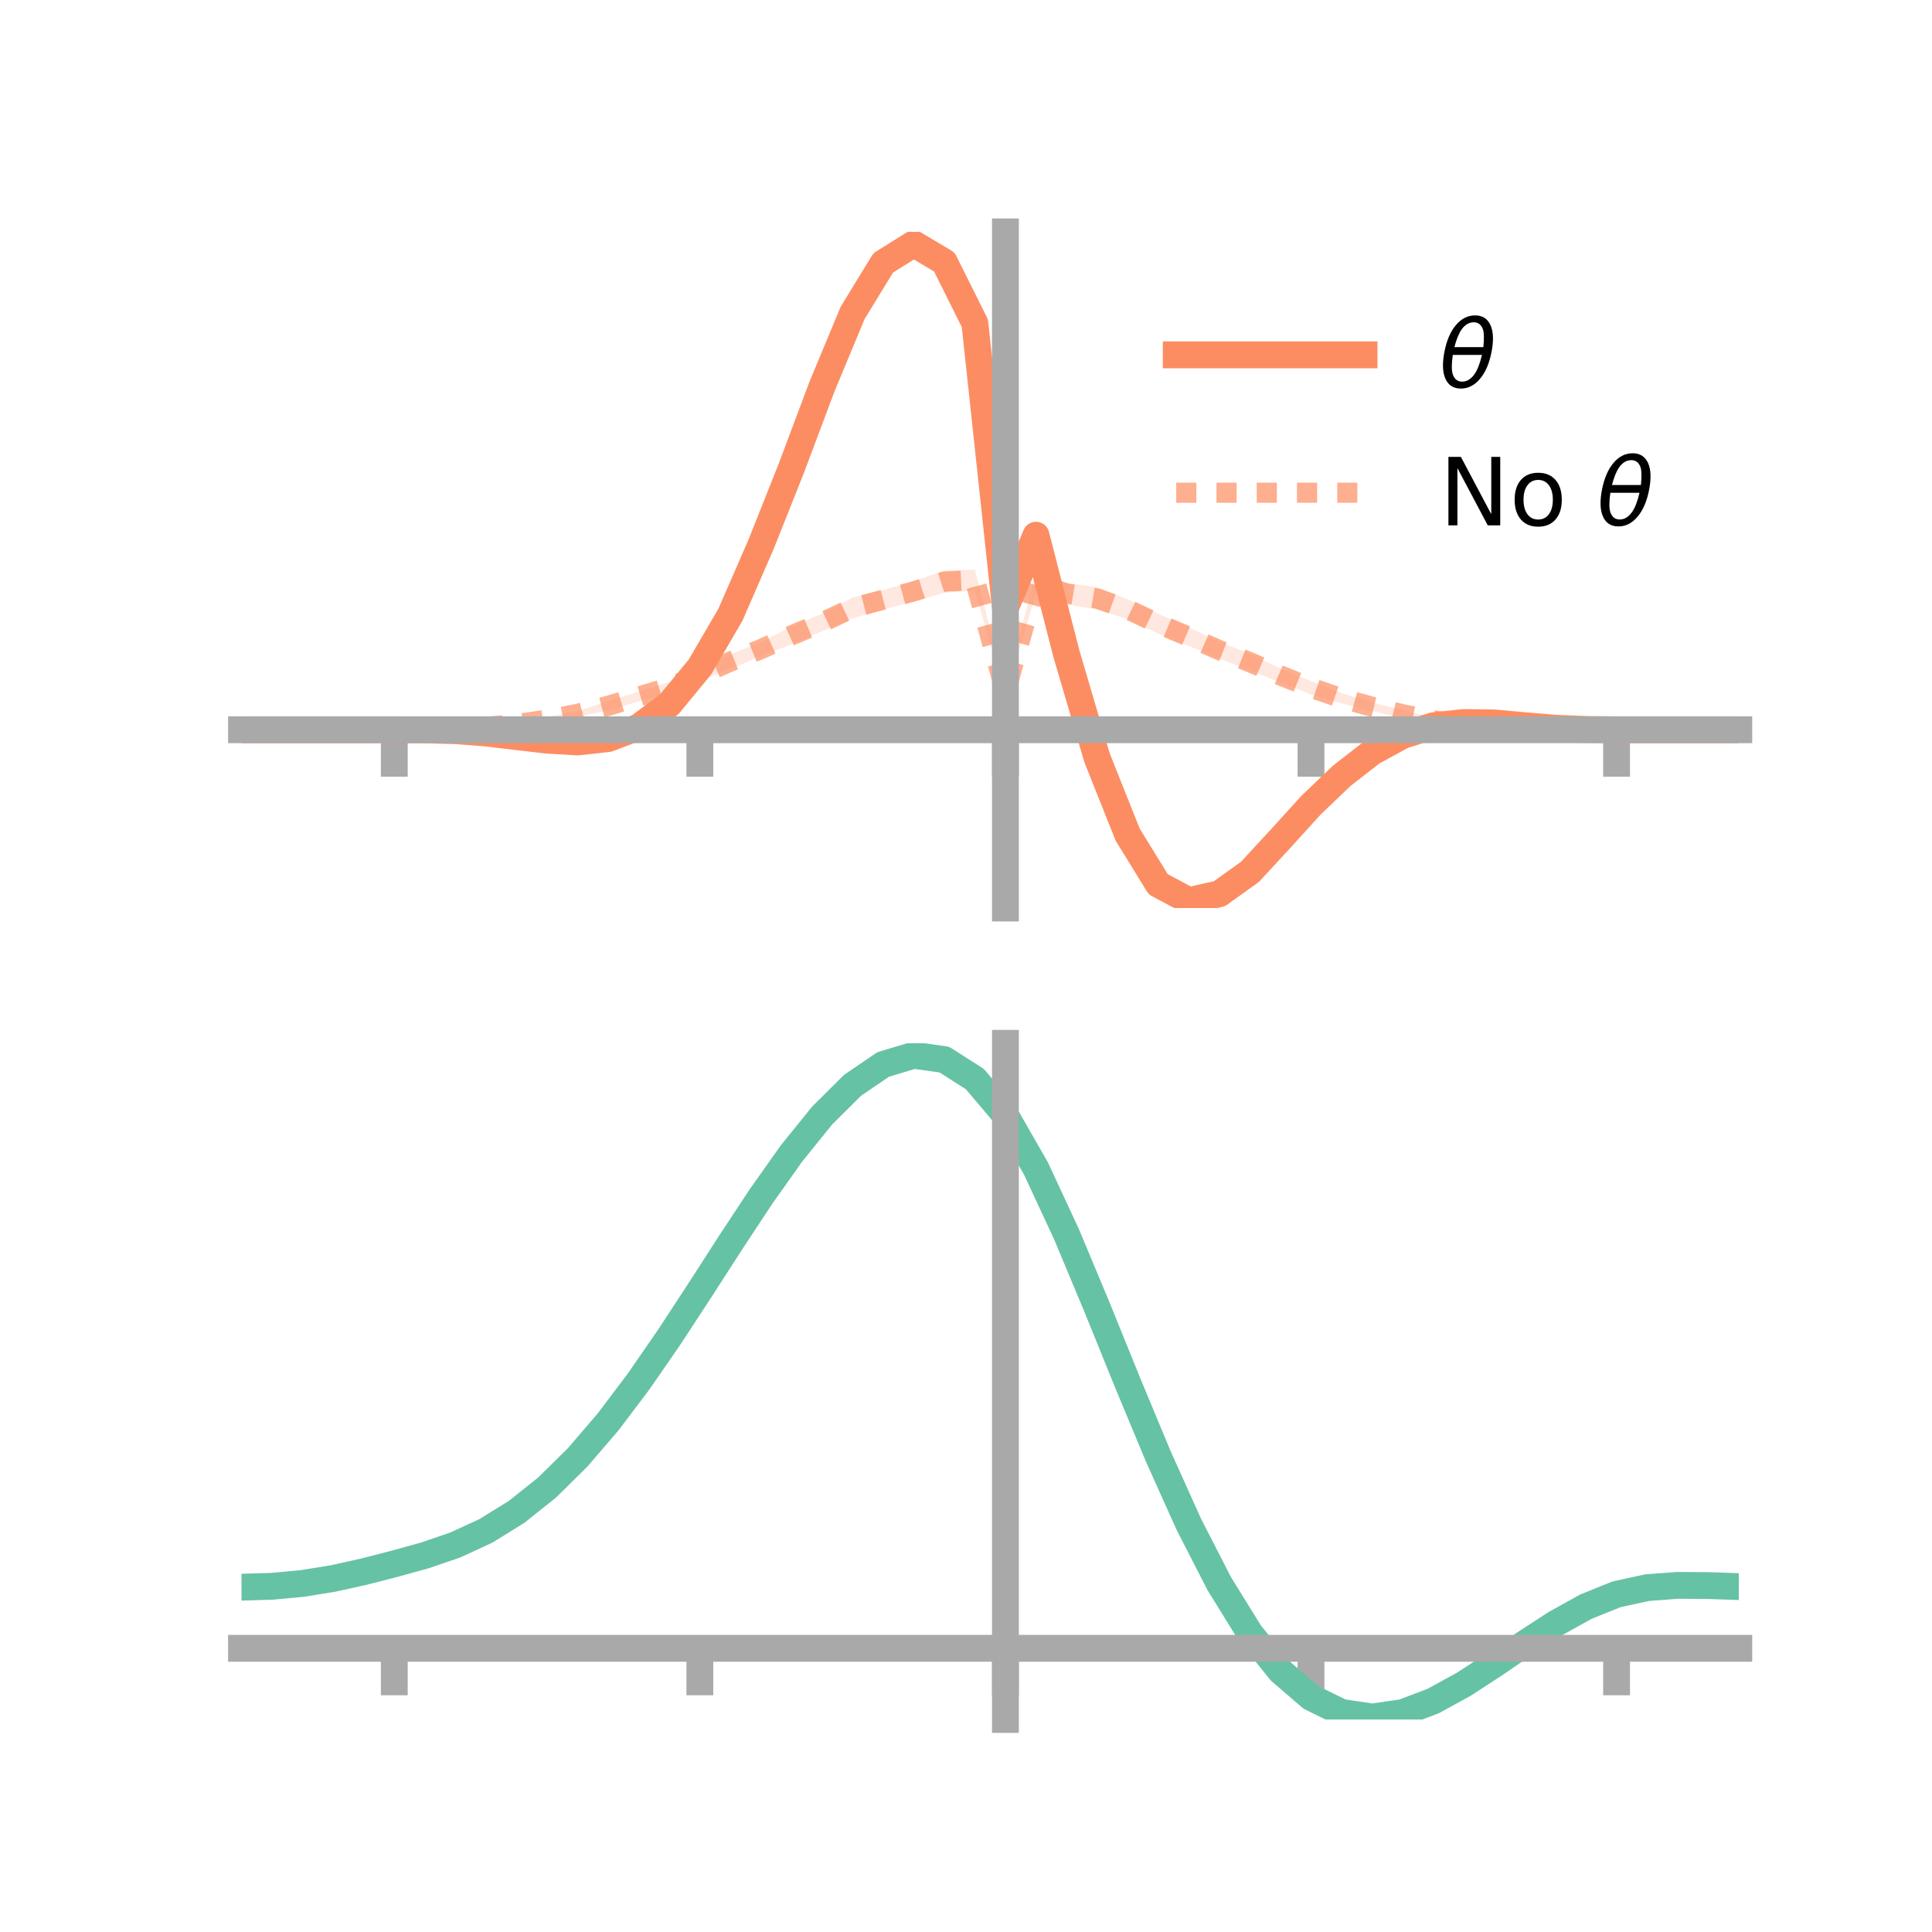 <?xml version="1.0" encoding="utf-8" standalone="no"?>
<!DOCTYPE svg PUBLIC "-//W3C//DTD SVG 1.1//EN"
  "http://www.w3.org/Graphics/SVG/1.1/DTD/svg11.dtd">
<!-- Created with matplotlib (https://matplotlib.org/) -->
<svg height="144pt" version="1.1" viewBox="0 0 144 144" width="144pt" xmlns="http://www.w3.org/2000/svg" xmlns:xlink="http://www.w3.org/1999/xlink">
 <defs>
  <style type="text/css">*{stroke-linecap:butt;stroke-linejoin:round;}</style>
 </defs>
 <g id="figure_1">
  <g id="patch_1">
   <path d="M 0 144 
L 144 144 
L 144 0 
L 0 0 
z
" style="fill:none;"/>
  </g>
  <g id="axes_1">
   <g id="patch_2">
    <path d="M 18 67.68 
L 129.6 67.68 
L 129.6 17.28 
L 18 17.28 
z
" style="fill:none;"/>
   </g>
   <g id="PolyCollection_1">
    <path clip-path="url(#p8ffb6553c3)" d="M 18 54.391 
L 18 54.391 
L 20.278 54.391 
L 22.555 54.391 
L 24.833 54.391 
L 27.11 54.391 
L 29.388 54.391 
L 31.665 54.385 
L 33.943 54.416 
L 36.22 54.555 
L 38.498 54.822 
L 40.776 55.037 
L 43.053 55.164 
L 45.331 54.828 
L 47.608 53.932 
L 49.886 52.192 
L 52.163 49.39 
L 54.441 45.381 
L 56.718 40.034 
L 58.996 34.179 
L 61.273 28.041 
L 63.551 22.553 
L 65.829 18.699 
L 68.106 17.28 
L 70.384 18.61 
L 72.661 23.336 
L 74.939 44.966 
L 77.216 39.019 
L 79.494 47.973 
L 81.771 55.836 
L 84.049 61.525 
L 86.327 65.325 
L 88.604 66.574 
L 90.882 66.134 
L 93.159 64.496 
L 95.437 62.133 
L 97.714 59.707 
L 99.992 57.555 
L 102.269 55.836 
L 104.547 54.608 
L 106.824 53.92 
L 109.102 53.698 
L 111.38 53.773 
L 113.657 54.004 
L 115.935 54.222 
L 118.212 54.35 
L 120.49 54.391 
L 122.767 54.391 
L 125.045 54.391 
L 127.322 54.391 
L 129.6 54.391 
L 129.6 54.391 
L 129.6 54.391 
L 127.322 54.391 
L 125.045 54.391 
L 122.767 54.391 
L 120.49 54.392 
L 118.212 54.395 
L 115.935 54.339 
L 113.657 54.178 
L 111.38 53.992 
L 109.102 54.003 
L 106.824 54.269 
L 104.547 55.032 
L 102.269 56.284 
L 99.992 58.117 
L 97.714 60.325 
L 95.437 62.914 
L 93.159 65.48 
L 90.882 67.099 
L 88.604 67.68 
L 86.327 66.494 
L 84.049 62.887 
L 81.771 57.148 
L 79.494 49.551 
L 77.216 40.762 
L 74.939 45.623 
L 72.661 24.848 
L 70.384 20.442 
L 68.106 19.06 
L 65.829 20.489 
L 63.551 24.088 
L 61.273 29.552 
L 58.996 35.542 
L 56.718 41.146 
L 54.441 46.253 
L 52.163 50.056 
L 49.886 52.784 
L 47.608 54.438 
L 45.331 55.274 
L 43.053 55.44 
L 40.776 55.298 
L 38.498 54.987 
L 36.22 54.705 
L 33.943 54.505 
L 31.665 54.418 
L 29.388 54.391 
L 27.11 54.391 
L 24.833 54.391 
L 22.555 54.391 
L 20.278 54.391 
L 18 54.391 
z
" style="fill:#fc8d62;fill-opacity:0.2;"/>
   </g>
   <g id="PolyCollection_2">
    <path clip-path="url(#p8ffb6553c3)" d="M 18 54.391 
L 18 54.391 
L 20.278 54.391 
L 22.555 54.391 
L 24.833 54.391 
L 27.11 54.391 
L 29.388 54.391 
L 31.665 54.36 
L 33.943 54.263 
L 36.22 54.088 
L 38.498 53.851 
L 40.776 53.449 
L 43.053 52.995 
L 45.331 52.265 
L 47.608 51.551 
L 49.886 50.839 
L 52.163 49.884 
L 54.441 48.758 
L 56.718 47.868 
L 58.996 46.693 
L 61.273 45.737 
L 63.551 44.536 
L 65.829 43.975 
L 68.106 43.321 
L 70.384 42.52 
L 72.661 42.458 
L 74.939 51.314 
L 77.216 42.731 
L 79.494 43.438 
L 81.771 43.776 
L 84.049 44.669 
L 86.327 45.75 
L 88.604 46.763 
L 90.882 47.839 
L 93.159 48.736 
L 95.437 49.829 
L 97.714 50.765 
L 99.992 51.659 
L 102.269 52.368 
L 104.547 52.92 
L 106.824 53.477 
L 109.102 53.846 
L 111.38 54.108 
L 113.657 54.255 
L 115.935 54.337 
L 118.212 54.379 
L 120.49 54.391 
L 122.767 54.391 
L 125.045 54.391 
L 127.322 54.391 
L 129.6 54.391 
L 129.6 54.391 
L 129.6 54.391 
L 127.322 54.391 
L 125.045 54.391 
L 122.767 54.391 
L 120.49 54.392 
L 118.212 54.415 
L 115.935 54.441 
L 113.657 54.41 
L 111.38 54.377 
L 109.102 54.194 
L 106.824 53.895 
L 104.547 53.555 
L 102.269 52.986 
L 99.992 52.43 
L 97.714 51.757 
L 95.437 50.864 
L 93.159 49.977 
L 90.882 49.081 
L 88.604 48.142 
L 86.327 47.233 
L 84.049 46.156 
L 81.771 45.441 
L 79.494 45.035 
L 77.216 44.252 
L 74.939 51.87 
L 72.661 44.016 
L 70.384 44.182 
L 68.106 44.833 
L 65.829 45.427 
L 63.551 46.089 
L 61.273 47.047 
L 58.996 48.019 
L 56.718 48.897 
L 54.441 49.857 
L 52.163 50.751 
L 49.886 51.614 
L 47.608 52.281 
L 45.331 52.949 
L 43.053 53.418 
L 40.776 53.831 
L 38.498 54.083 
L 36.22 54.262 
L 33.943 54.375 
L 31.665 54.397 
L 29.388 54.391 
L 27.11 54.391 
L 24.833 54.391 
L 22.555 54.391 
L 20.278 54.391 
L 18 54.391 
z
" style="fill:#fc8d62;fill-opacity:0.2;"/>
   </g>
   <g id="matplotlib.axis_1">
    <g id="xtick_1">
     <g id="line2d_1">
      <defs>
       <path d="M 0 0 
L 0 3.5 
" id="m15977794f4" style="stroke:#a9a9a9;stroke-width:2;"/>
      </defs>
      <g>
       <use style="fill:#a9a9a9;stroke:#a9a9a9;stroke-width:2;" x="29.388" xlink:href="#m15977794f4" y="54.391"/>
      </g>
     </g>
    </g>
    <g id="xtick_2">
     <g id="line2d_2">
      <g>
       <use style="fill:#a9a9a9;stroke:#a9a9a9;stroke-width:2;" x="52.163" xlink:href="#m15977794f4" y="54.391"/>
      </g>
     </g>
    </g>
    <g id="xtick_3">
     <g id="line2d_3">
      <g>
       <use style="fill:#a9a9a9;stroke:#a9a9a9;stroke-width:2;" x="74.939" xlink:href="#m15977794f4" y="54.391"/>
      </g>
     </g>
    </g>
    <g id="xtick_4">
     <g id="line2d_4">
      <g>
       <use style="fill:#a9a9a9;stroke:#a9a9a9;stroke-width:2;" x="97.714" xlink:href="#m15977794f4" y="54.391"/>
      </g>
     </g>
    </g>
    <g id="xtick_5">
     <g id="line2d_5">
      <g>
       <use style="fill:#a9a9a9;stroke:#a9a9a9;stroke-width:2;" x="120.49" xlink:href="#m15977794f4" y="54.391"/>
      </g>
     </g>
    </g>
   </g>
   <g id="matplotlib.axis_2"/>
   <g id="line2d_6">
    <path clip-path="url(#p8ffb6553c3)" d="M 18 54.391 
L 20.278 54.391 
L 22.555 54.391 
L 24.833 54.391 
L 27.11 54.391 
L 29.388 54.391 
L 31.665 54.402 
L 33.943 54.461 
L 36.22 54.63 
L 38.498 54.904 
L 40.776 55.168 
L 43.053 55.302 
L 45.331 55.051 
L 47.608 54.185 
L 49.886 52.488 
L 52.163 49.723 
L 54.441 45.817 
L 56.718 40.59 
L 58.996 34.861 
L 61.273 28.796 
L 63.551 23.32 
L 65.829 19.594 
L 68.106 18.17 
L 70.384 19.526 
L 72.661 24.092 
L 74.939 45.295 
L 77.216 39.891 
L 79.494 48.762 
L 81.771 56.492 
L 84.049 62.206 
L 86.327 65.909 
L 88.604 67.127 
L 90.882 66.617 
L 93.159 64.988 
L 95.437 62.523 
L 97.714 60.016 
L 99.992 57.836 
L 102.269 56.06 
L 104.547 54.82 
L 106.824 54.094 
L 109.102 53.85 
L 111.38 53.883 
L 113.657 54.091 
L 115.935 54.28 
L 118.212 54.372 
L 120.49 54.391 
L 122.767 54.391 
L 125.045 54.391 
L 127.322 54.391 
L 129.6 54.391 
" style="fill:none;stroke:#fc8d62;stroke-linecap:square;stroke-width:2;"/>
   </g>
   <g id="line2d_7">
    <path clip-path="url(#p8ffb6553c3)" d="M 18 54.391 
L 20.278 54.391 
L 22.555 54.391 
L 24.833 54.391 
L 27.11 54.391 
L 29.388 54.391 
L 31.665 54.379 
L 33.943 54.319 
L 36.22 54.175 
L 38.498 53.967 
L 40.776 53.64 
L 43.053 53.206 
L 45.331 52.607 
L 47.608 51.916 
L 49.886 51.227 
L 52.163 50.317 
L 54.441 49.307 
L 56.718 48.382 
L 58.996 47.356 
L 61.273 46.392 
L 63.551 45.312 
L 65.829 44.701 
L 68.106 44.077 
L 70.384 43.351 
L 72.661 43.237 
L 74.939 51.592 
L 77.216 43.492 
L 79.494 44.236 
L 81.771 44.608 
L 84.049 45.413 
L 86.327 46.492 
L 88.604 47.453 
L 90.882 48.46 
L 93.159 49.356 
L 95.437 50.346 
L 97.714 51.261 
L 99.992 52.044 
L 102.269 52.677 
L 104.547 53.237 
L 106.824 53.686 
L 109.102 54.02 
L 111.38 54.243 
L 113.657 54.333 
L 115.935 54.389 
L 118.212 54.397 
L 120.49 54.391 
L 122.767 54.391 
L 125.045 54.391 
L 127.322 54.391 
L 129.6 54.391 
" style="fill:none;stroke:#fc8d62;stroke-dasharray:1.5,1.5;stroke-dashoffset:0;stroke-opacity:0.7;stroke-width:1.5;"/>
   </g>
   <g id="patch_3">
    <path d="M 74.939 67.68 
L 74.939 17.28 
" style="fill:none;stroke:#a9a9a9;stroke-linecap:square;stroke-linejoin:miter;stroke-width:2;"/>
   </g>
   <g id="patch_4">
    <path d="M 129.6 67.68 
L 129.6 17.28 
" style="fill:none;"/>
   </g>
   <g id="patch_5">
    <path d="M 18 54.391 
L 129.6 54.391 
" style="fill:none;stroke:#a9a9a9;stroke-linecap:square;stroke-linejoin:miter;stroke-width:2;"/>
   </g>
   <g id="patch_6">
    <path d="M 18 17.28 
L 129.6 17.28 
" style="fill:none;"/>
   </g>
   <g id="legend_1">
    <g id="line2d_8">
     <path d="M 87.67 26.449 
L 101.67 26.449 
" style="fill:none;stroke:#fc8d62;stroke-linecap:square;stroke-width:2;"/>
    </g>
    <g id="line2d_9"/>
    <g id="text_1">
     <!-- $\theta$ -->
     <g transform="translate(107.27 28.899)scale(0.07 -0.07)">
      <defs>
       <path d="M 45.516 34.672 
L 14.453 34.672 
Q 12.359 20.062 14.5 13.875 
Q 17.188 6.25 24.469 6.25 
Q 31.781 6.25 37.359 13.922 
Q 42.234 20.656 45.516 34.672 
z
M 47.016 42.969 
Q 48.344 56.844 46.625 61.719 
Q 43.953 69.438 36.766 69.438 
Q 29.297 69.438 23.828 61.812 
Q 19.531 55.672 16.156 42.969 
z
M 38.188 76.766 
Q 49.906 76.766 54.594 66.406 
Q 59.281 56.109 55.719 37.844 
Q 52.203 19.625 43.453 9.281 
Q 34.766 -1.125 23.047 -1.125 
Q 11.281 -1.125 6.641 9.281 
Q 2 19.625 5.516 37.844 
Q 9.078 56.109 17.719 66.406 
Q 26.422 76.766 38.188 76.766 
z
" id="DejaVuSans-Oblique-952"/>
      </defs>
      <use transform="translate(0 0.234)" xlink:href="#DejaVuSans-Oblique-952"/>
     </g>
    </g>
    <g id="line2d_10">
     <path d="M 87.67 36.724 
L 101.67 36.724 
" style="fill:none;stroke:#fc8d62;stroke-dasharray:1.5,1.5;stroke-dashoffset:0;stroke-opacity:0.7;stroke-width:1.5;"/>
    </g>
    <g id="line2d_11"/>
    <g id="text_2">
     <!-- No $\theta$ -->
     <g transform="translate(107.27 39.174)scale(0.07 -0.07)">
      <defs>
       <path d="M 9.812 72.906 
L 23.094 72.906 
L 55.422 11.922 
L 55.422 72.906 
L 64.984 72.906 
L 64.984 0 
L 51.703 0 
L 19.391 60.984 
L 19.391 0 
L 9.812 0 
z
" id="DejaVuSans-78"/>
       <path d="M 30.609 48.391 
Q 23.391 48.391 19.188 42.75 
Q 14.984 37.109 14.984 27.297 
Q 14.984 17.484 19.156 11.844 
Q 23.344 6.203 30.609 6.203 
Q 37.797 6.203 41.984 11.859 
Q 46.188 17.531 46.188 27.297 
Q 46.188 37.016 41.984 42.703 
Q 37.797 48.391 30.609 48.391 
z
M 30.609 56 
Q 42.328 56 49.016 48.375 
Q 55.719 40.766 55.719 27.297 
Q 55.719 13.875 49.016 6.219 
Q 42.328 -1.422 30.609 -1.422 
Q 18.844 -1.422 12.172 6.219 
Q 5.516 13.875 5.516 27.297 
Q 5.516 40.766 12.172 48.375 
Q 18.844 56 30.609 56 
z
" id="DejaVuSans-111"/>
       <path id="DejaVuSans-32"/>
      </defs>
      <use transform="translate(0 0.234)" xlink:href="#DejaVuSans-78"/>
      <use transform="translate(74.805 0.234)" xlink:href="#DejaVuSans-111"/>
      <use transform="translate(135.986 0.234)" xlink:href="#DejaVuSans-32"/>
      <use transform="translate(167.773 0.234)" xlink:href="#DejaVuSans-Oblique-952"/>
     </g>
    </g>
   </g>
  </g>
  <g id="axes_2">
   <g id="patch_7">
    <path d="M 18 128.16 
L 129.6 128.16 
L 129.6 77.76 
L 18 77.76 
z
" style="fill:none;"/>
   </g>
   <g id="PolyCollection_3">
    <path clip-path="url(#p72852adb6c)" d="M 18 118.38 
L 18 118.219 
L 20.278 118.155 
L 22.555 117.935 
L 24.833 117.554 
L 27.11 117.035 
L 29.388 116.434 
L 31.665 115.789 
L 33.943 114.993 
L 36.22 113.926 
L 38.498 112.498 
L 40.776 110.653 
L 43.053 108.372 
L 45.331 105.67 
L 47.608 102.594 
L 49.886 99.225 
L 52.163 95.669 
L 54.441 92.054 
L 56.718 88.525 
L 58.996 85.238 
L 61.273 82.356 
L 63.551 80.043 
L 65.829 78.461 
L 68.106 77.76 
L 70.384 78.083 
L 72.661 79.557 
L 74.939 82.288 
L 77.216 86.317 
L 79.494 91.288 
L 81.771 96.811 
L 84.049 102.514 
L 86.327 108.071 
L 88.604 113.211 
L 90.882 117.723 
L 93.159 121.459 
L 95.437 124.332 
L 97.714 126.317 
L 99.992 127.444 
L 102.269 127.791 
L 104.547 127.469 
L 106.824 126.615 
L 109.102 125.377 
L 111.38 123.91 
L 113.657 122.368 
L 115.935 120.899 
L 118.212 119.642 
L 120.49 118.726 
L 122.767 118.232 
L 125.045 118.065 
L 127.322 118.086 
L 129.6 118.171 
L 129.6 118.343 
L 129.6 118.343 
L 127.322 118.271 
L 125.045 118.263 
L 122.767 118.438 
L 120.49 118.933 
L 118.212 119.853 
L 115.935 121.124 
L 113.657 122.618 
L 111.38 124.191 
L 109.102 125.69 
L 106.824 126.955 
L 104.547 127.827 
L 102.269 128.16 
L 99.992 127.824 
L 97.714 126.72 
L 95.437 124.783 
L 93.159 121.992 
L 90.882 118.37 
L 88.604 113.997 
L 86.327 109.013 
L 84.049 103.62 
L 81.771 98.081 
L 79.494 92.712 
L 77.216 87.875 
L 74.939 83.956 
L 72.661 81.301 
L 70.384 79.868 
L 68.106 79.548 
L 65.829 80.215 
L 63.551 81.73 
L 61.273 83.943 
L 58.996 86.701 
L 56.718 89.846 
L 54.441 93.221 
L 52.163 96.68 
L 49.886 100.085 
L 47.608 103.316 
L 45.331 106.273 
L 43.053 108.881 
L 40.776 111.091 
L 38.498 112.884 
L 36.22 114.273 
L 33.943 115.309 
L 31.665 116.074 
L 29.388 116.688 
L 27.11 117.257 
L 24.833 117.746 
L 22.555 118.105 
L 20.278 118.313 
L 18 118.38 
z
" style="fill:#66c2a5;fill-opacity:0.2;"/>
   </g>
   <g id="matplotlib.axis_3">
    <g id="xtick_6">
     <g id="line2d_12">
      <g>
       <use style="fill:#a9a9a9;stroke:#a9a9a9;stroke-width:2;" x="29.388" xlink:href="#m15977794f4" y="122.856"/>
      </g>
     </g>
    </g>
    <g id="xtick_7">
     <g id="line2d_13">
      <g>
       <use style="fill:#a9a9a9;stroke:#a9a9a9;stroke-width:2;" x="52.163" xlink:href="#m15977794f4" y="122.856"/>
      </g>
     </g>
    </g>
    <g id="xtick_8">
     <g id="line2d_14">
      <g>
       <use style="fill:#a9a9a9;stroke:#a9a9a9;stroke-width:2;" x="74.939" xlink:href="#m15977794f4" y="122.856"/>
      </g>
     </g>
    </g>
    <g id="xtick_9">
     <g id="line2d_15">
      <g>
       <use style="fill:#a9a9a9;stroke:#a9a9a9;stroke-width:2;" x="97.714" xlink:href="#m15977794f4" y="122.856"/>
      </g>
     </g>
    </g>
    <g id="xtick_10">
     <g id="line2d_16">
      <g>
       <use style="fill:#a9a9a9;stroke:#a9a9a9;stroke-width:2;" x="120.49" xlink:href="#m15977794f4" y="122.856"/>
      </g>
     </g>
    </g>
   </g>
   <g id="matplotlib.axis_4"/>
   <g id="line2d_17">
    <path clip-path="url(#p72852adb6c)" d="M 18 118.299 
L 20.278 118.234 
L 22.555 118.02 
L 24.833 117.65 
L 27.11 117.146 
L 29.388 116.561 
L 31.665 115.932 
L 33.943 115.151 
L 36.22 114.1 
L 38.498 112.691 
L 40.776 110.872 
L 43.053 108.627 
L 45.331 105.971 
L 47.608 102.955 
L 49.886 99.655 
L 52.163 96.175 
L 54.441 92.638 
L 56.718 89.185 
L 58.996 85.969 
L 61.273 83.15 
L 63.551 80.886 
L 65.829 79.338 
L 68.106 78.654 
L 70.384 78.975 
L 72.661 80.429 
L 74.939 83.122 
L 77.216 87.096 
L 79.494 92 
L 81.771 97.446 
L 84.049 103.067 
L 86.327 108.542 
L 88.604 113.604 
L 90.882 118.046 
L 93.159 121.725 
L 95.437 124.558 
L 97.714 126.518 
L 99.992 127.634 
L 102.269 127.975 
L 104.547 127.648 
L 106.824 126.785 
L 109.102 125.534 
L 111.38 124.051 
L 113.657 122.493 
L 115.935 121.011 
L 118.212 119.747 
L 120.49 118.83 
L 122.767 118.335 
L 125.045 118.164 
L 127.322 118.178 
L 129.6 118.257 
" style="fill:none;stroke:#66c2a5;stroke-linecap:square;stroke-width:2;"/>
   </g>
   <g id="patch_8">
    <path d="M 74.939 128.16 
L 74.939 77.76 
" style="fill:none;stroke:#a9a9a9;stroke-linecap:square;stroke-linejoin:miter;stroke-width:2;"/>
   </g>
   <g id="patch_9">
    <path d="M 129.6 128.16 
L 129.6 77.76 
" style="fill:none;"/>
   </g>
   <g id="patch_10">
    <path d="M 18 122.856 
L 129.6 122.856 
" style="fill:none;stroke:#a9a9a9;stroke-linecap:square;stroke-linejoin:miter;stroke-width:2;"/>
   </g>
   <g id="patch_11">
    <path d="M 18 77.76 
L 129.6 77.76 
" style="fill:none;"/>
   </g>
  </g>
 </g>
 <defs>
  <clipPath id="p8ffb6553c3">
   <rect height="50.4" width="111.6" x="18" y="17.28"/>
  </clipPath>
  <clipPath id="p72852adb6c">
   <rect height="50.4" width="111.6" x="18" y="77.76"/>
  </clipPath>
 </defs>
</svg>
